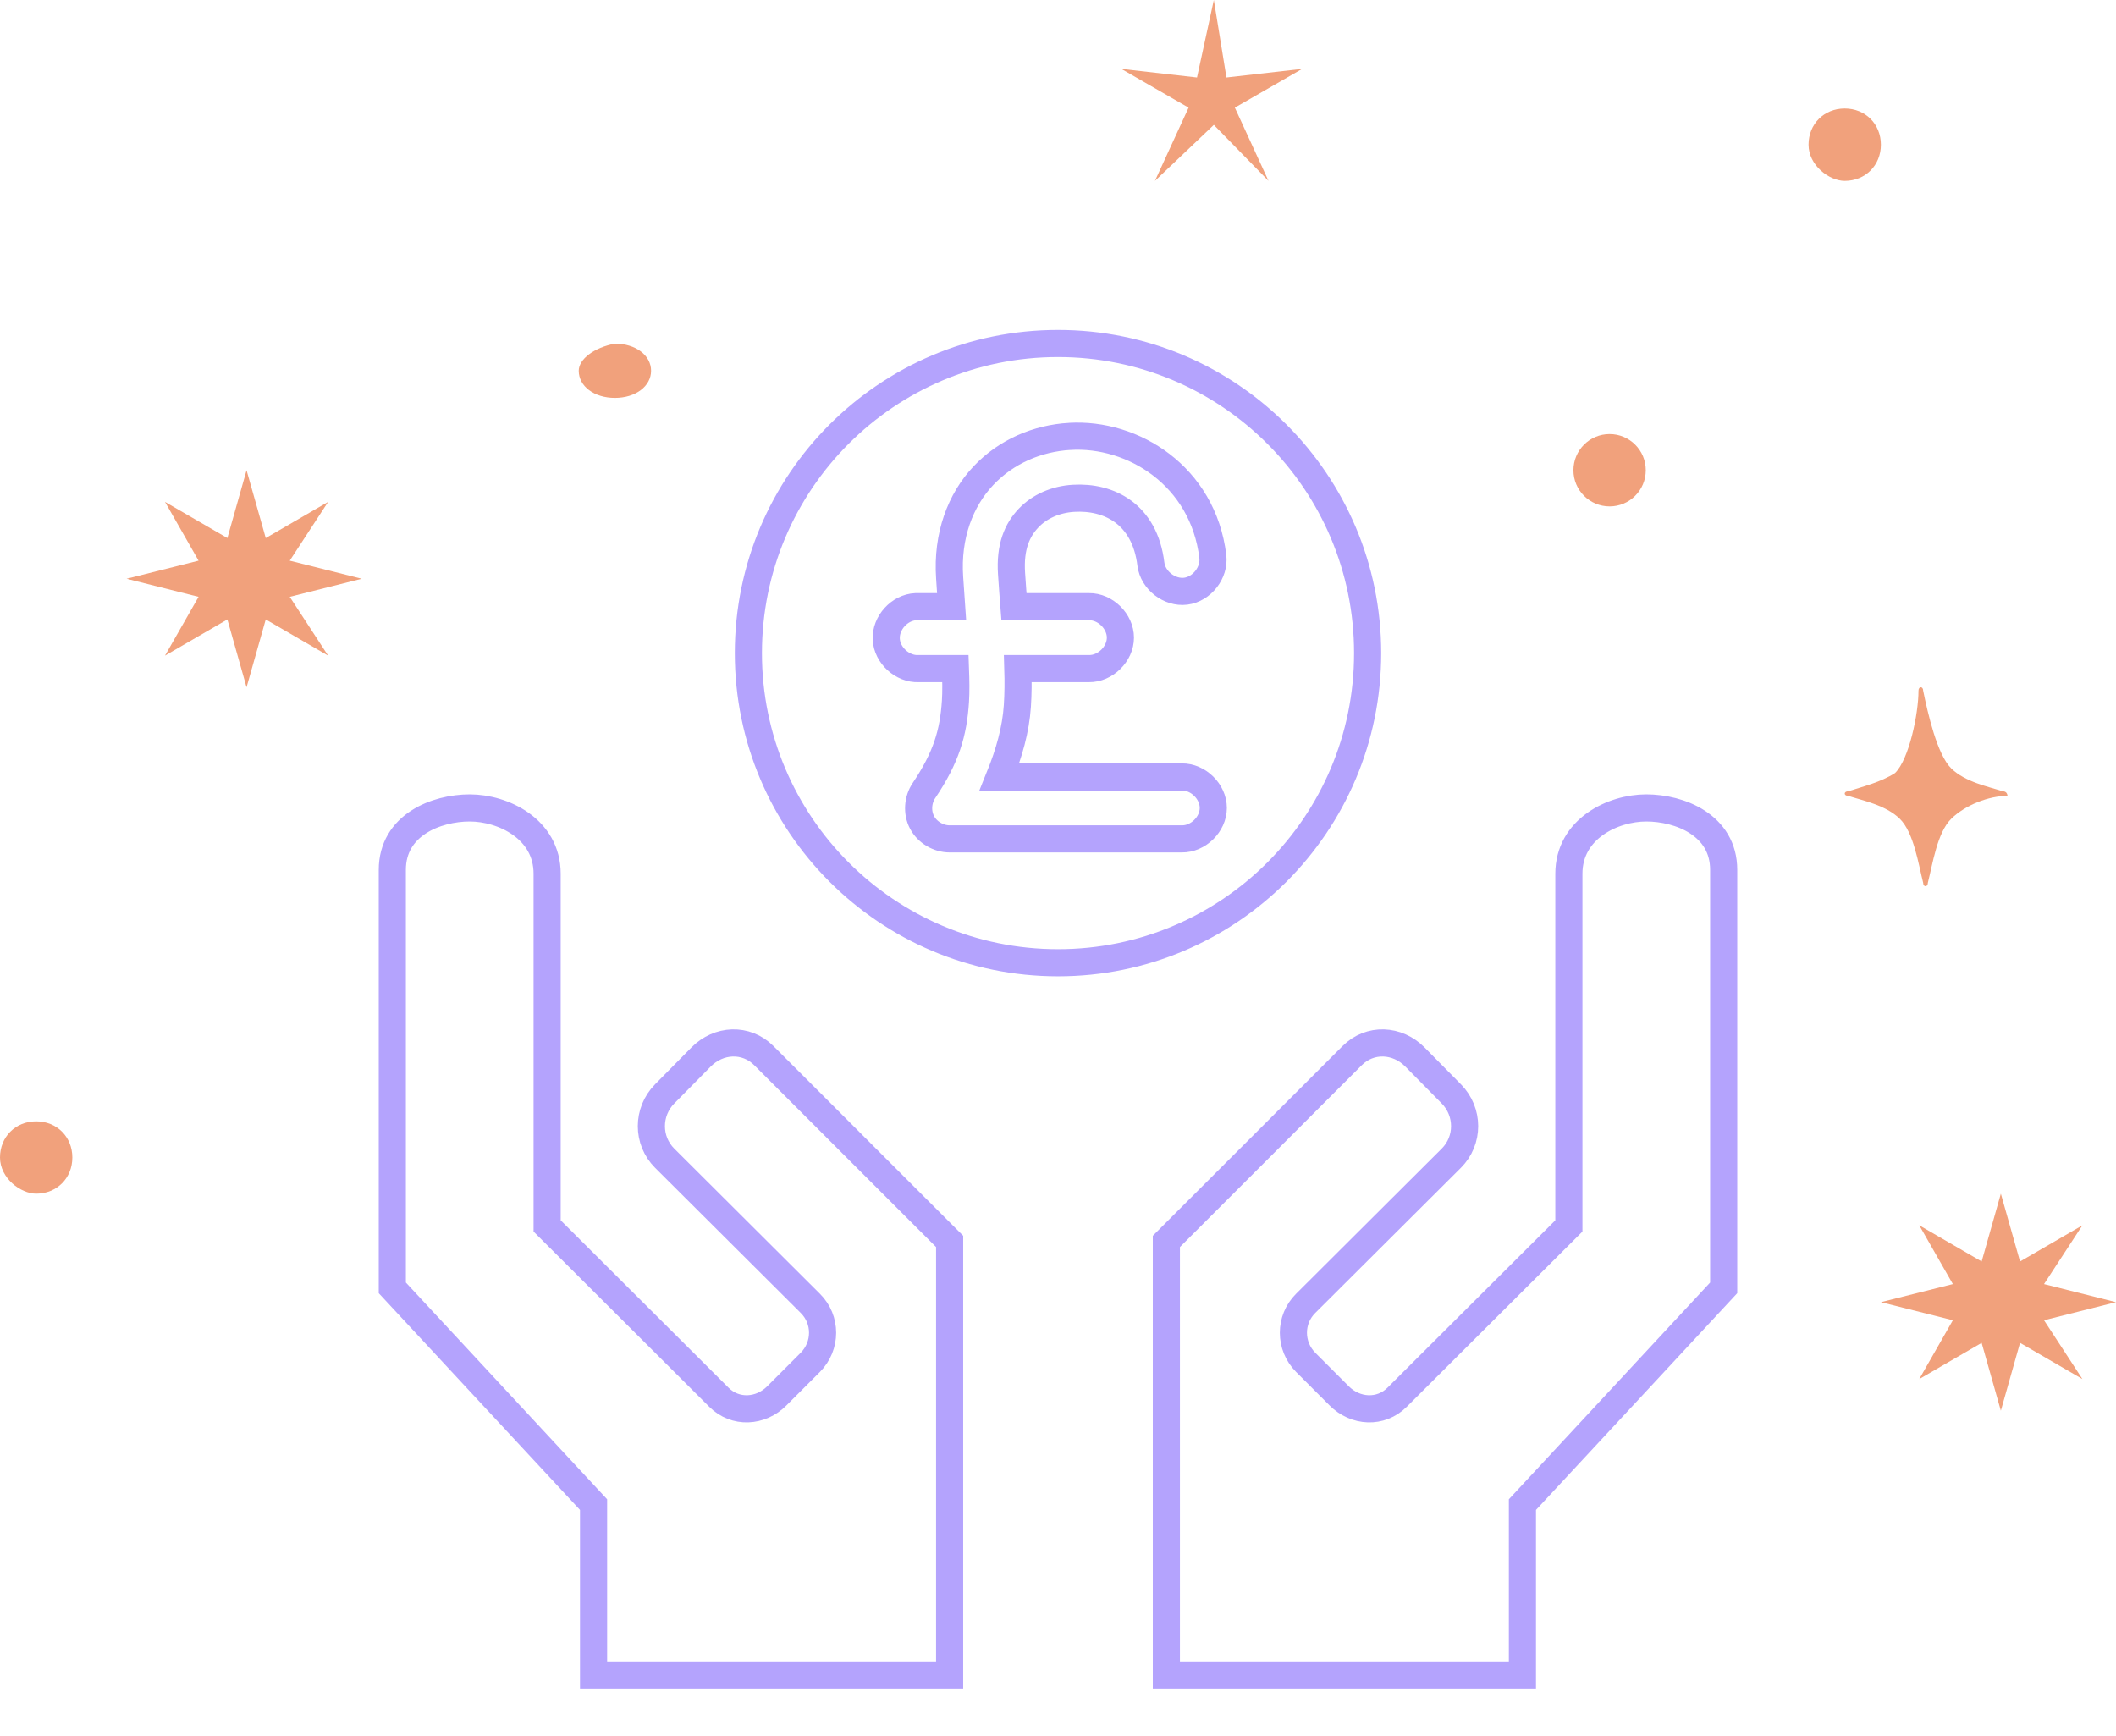 <svg width="468" height="384" viewBox="0 0 468 384" fill="none" xmlns="http://www.w3.org/2000/svg">
<path d="M234 75.969C196.18 75.969 165.52 106.629 165.52 144.449C165.52 182.269 196.18 212.929 234 212.929C271.82 212.929 302.48 182.269 302.48 144.449C302.48 106.629 271.82 75.969 234 75.969ZM236.568 96.514C250.611 95.666 266.062 105.251 268.24 123.049C268.689 126.634 265.833 130.305 262.248 130.754C258.663 131.201 254.992 128.346 254.545 124.761C253.184 113.646 245.273 109.736 237.425 110.209C233.501 110.445 229.94 111.993 227.473 114.596C225.005 117.2 223.317 120.887 223.728 126.901C223.897 129.588 224.076 131.745 224.263 134.176H240.848C244.466 134.126 247.803 137.408 247.803 141.026C247.803 144.644 244.466 147.923 240.848 147.873H225.12C225.204 150.67 225.192 153.41 225.012 156.111C224.664 161.392 223.181 166.572 221.052 171.841H261.393C265.011 171.791 268.348 175.07 268.348 178.689C268.348 182.307 265.011 185.589 261.393 185.536H210.033C207.556 185.541 205.094 184.086 203.933 181.899C202.774 179.711 202.968 176.885 204.36 174.836C209.311 167.473 210.859 162.058 211.315 155.149C211.461 152.944 211.411 150.47 211.315 147.874H203.185C199.598 148.041 196.182 144.931 196.015 141.346C195.847 137.761 198.955 134.344 202.542 134.176C205.134 134.171 207.826 134.176 210.46 134.176C210.3 131.995 210.185 130.206 210.032 127.756C209.402 118.532 212.392 110.593 217.522 105.181C222.653 99.766 229.545 96.936 236.567 96.513L236.568 96.514ZM103.888 178.69C96.51 178.69 86.768 182.456 86.768 192.387V284.835L131.28 332.77V370.435H210.032V274.563L168.945 233.476C165.004 229.535 158.945 229.826 155.035 233.796L147.01 241.928C143.098 245.898 143.069 252.22 147.01 256.158L179.215 288.258C182.855 291.867 182.826 297.678 179.215 301.313L171.833 308.696C168.221 312.333 162.621 312.639 158.993 309.018L121.008 271.138V193.242C121.008 183.314 111.265 178.69 103.888 178.69ZM364.112 178.69C356.734 178.69 346.992 183.314 346.992 193.243V271.139L309.007 309.018C305.379 312.639 299.778 312.334 296.167 308.696L288.784 301.314C285.173 297.678 285.144 291.868 288.784 288.258L320.989 256.158C324.93 252.22 324.902 245.898 320.989 241.929L312.964 233.796C309.055 229.826 302.995 229.535 299.054 233.476L257.967 274.563V370.435H336.719V332.77L381.232 284.835V192.387C381.232 182.457 371.489 178.69 364.112 178.69Z" stroke="#B4A3FD" stroke-width="6"/>
<path d="M356 112C360.418 112 364 108.418 364 104C364 99.582 360.418 96 356 96C351.582 96 348 99.582 348 104C348 108.418 351.582 112 356 112Z" fill="#F1A17C"/>
<path d="M128 82C128 85.429 131.429 88 136 88C140.571 88 144 85.429 144 82C144 78.571 140.571 76 136 76C131.429 76.857 128 79.429 128 82Z" fill="#F1A17C"/>
<path d="M408 40C412.571 40 416 36.571 416 32C416 27.429 412.571 24 408 24C403.429 24 400 27.429 400 32C400 36.571 404.571 40 408 40Z" fill="#F1A17C"/>
<path d="M8 264C12.572 264 16 260.571 16 256C16 251.429 12.572 248 8 248C3.429 248 0 251.429 0 256C0 260.571 4.571 264 8 264Z" fill="#F1A17C"/>
<path d="M442.964 175.011C439.856 174 434.676 172.989 431.568 169.954C428.46 166.92 426.388 157.816 425.352 152.759C425.352 151.747 424.317 151.747 424.317 152.759C424.317 157.816 422.245 167.931 419.137 170.966C416.029 172.988 411.885 174 408.777 175.011C407.741 175.011 407.741 176.023 408.777 176.023C411.885 177.034 417.065 178.046 420.173 181.08C423.281 184.115 424.317 191.195 425.352 195.241C425.352 196.253 426.388 196.253 426.388 195.241C427.424 191.195 428.46 184.115 431.568 181.08C434.676 178.046 439.856 176.023 444 176.023C444 176.023 444 175.011 442.964 175.011Z" fill="#F1A17C"/>
<path d="M64.082 124L72.571 111L58.776 119L54.531 104L50.286 119L36.49 111L43.918 124L28 128L43.918 132L36.49 145L50.286 137L54.531 152L58.776 137L72.571 145L64.082 132L80 128L64.082 124Z" fill="#F1A17C"/>
<path d="M452.082 284L460.571 271L446.776 279L442.531 264L438.286 279L424.49 271L431.918 284L416 288L431.918 292L424.49 305L438.286 297L442.531 312L446.776 297L460.571 305L452.082 292L468 288L452.082 284Z" fill="#F1A17C"/>
<path d="M268.465 0L264.744 17.143L248 15.238L262.884 23.809L255.442 40L268.465 27.619L280.558 40L273.116 23.809L288 15.238L271.256 17.143L268.465 0Z" fill="#F1A17C"/>
</svg>
